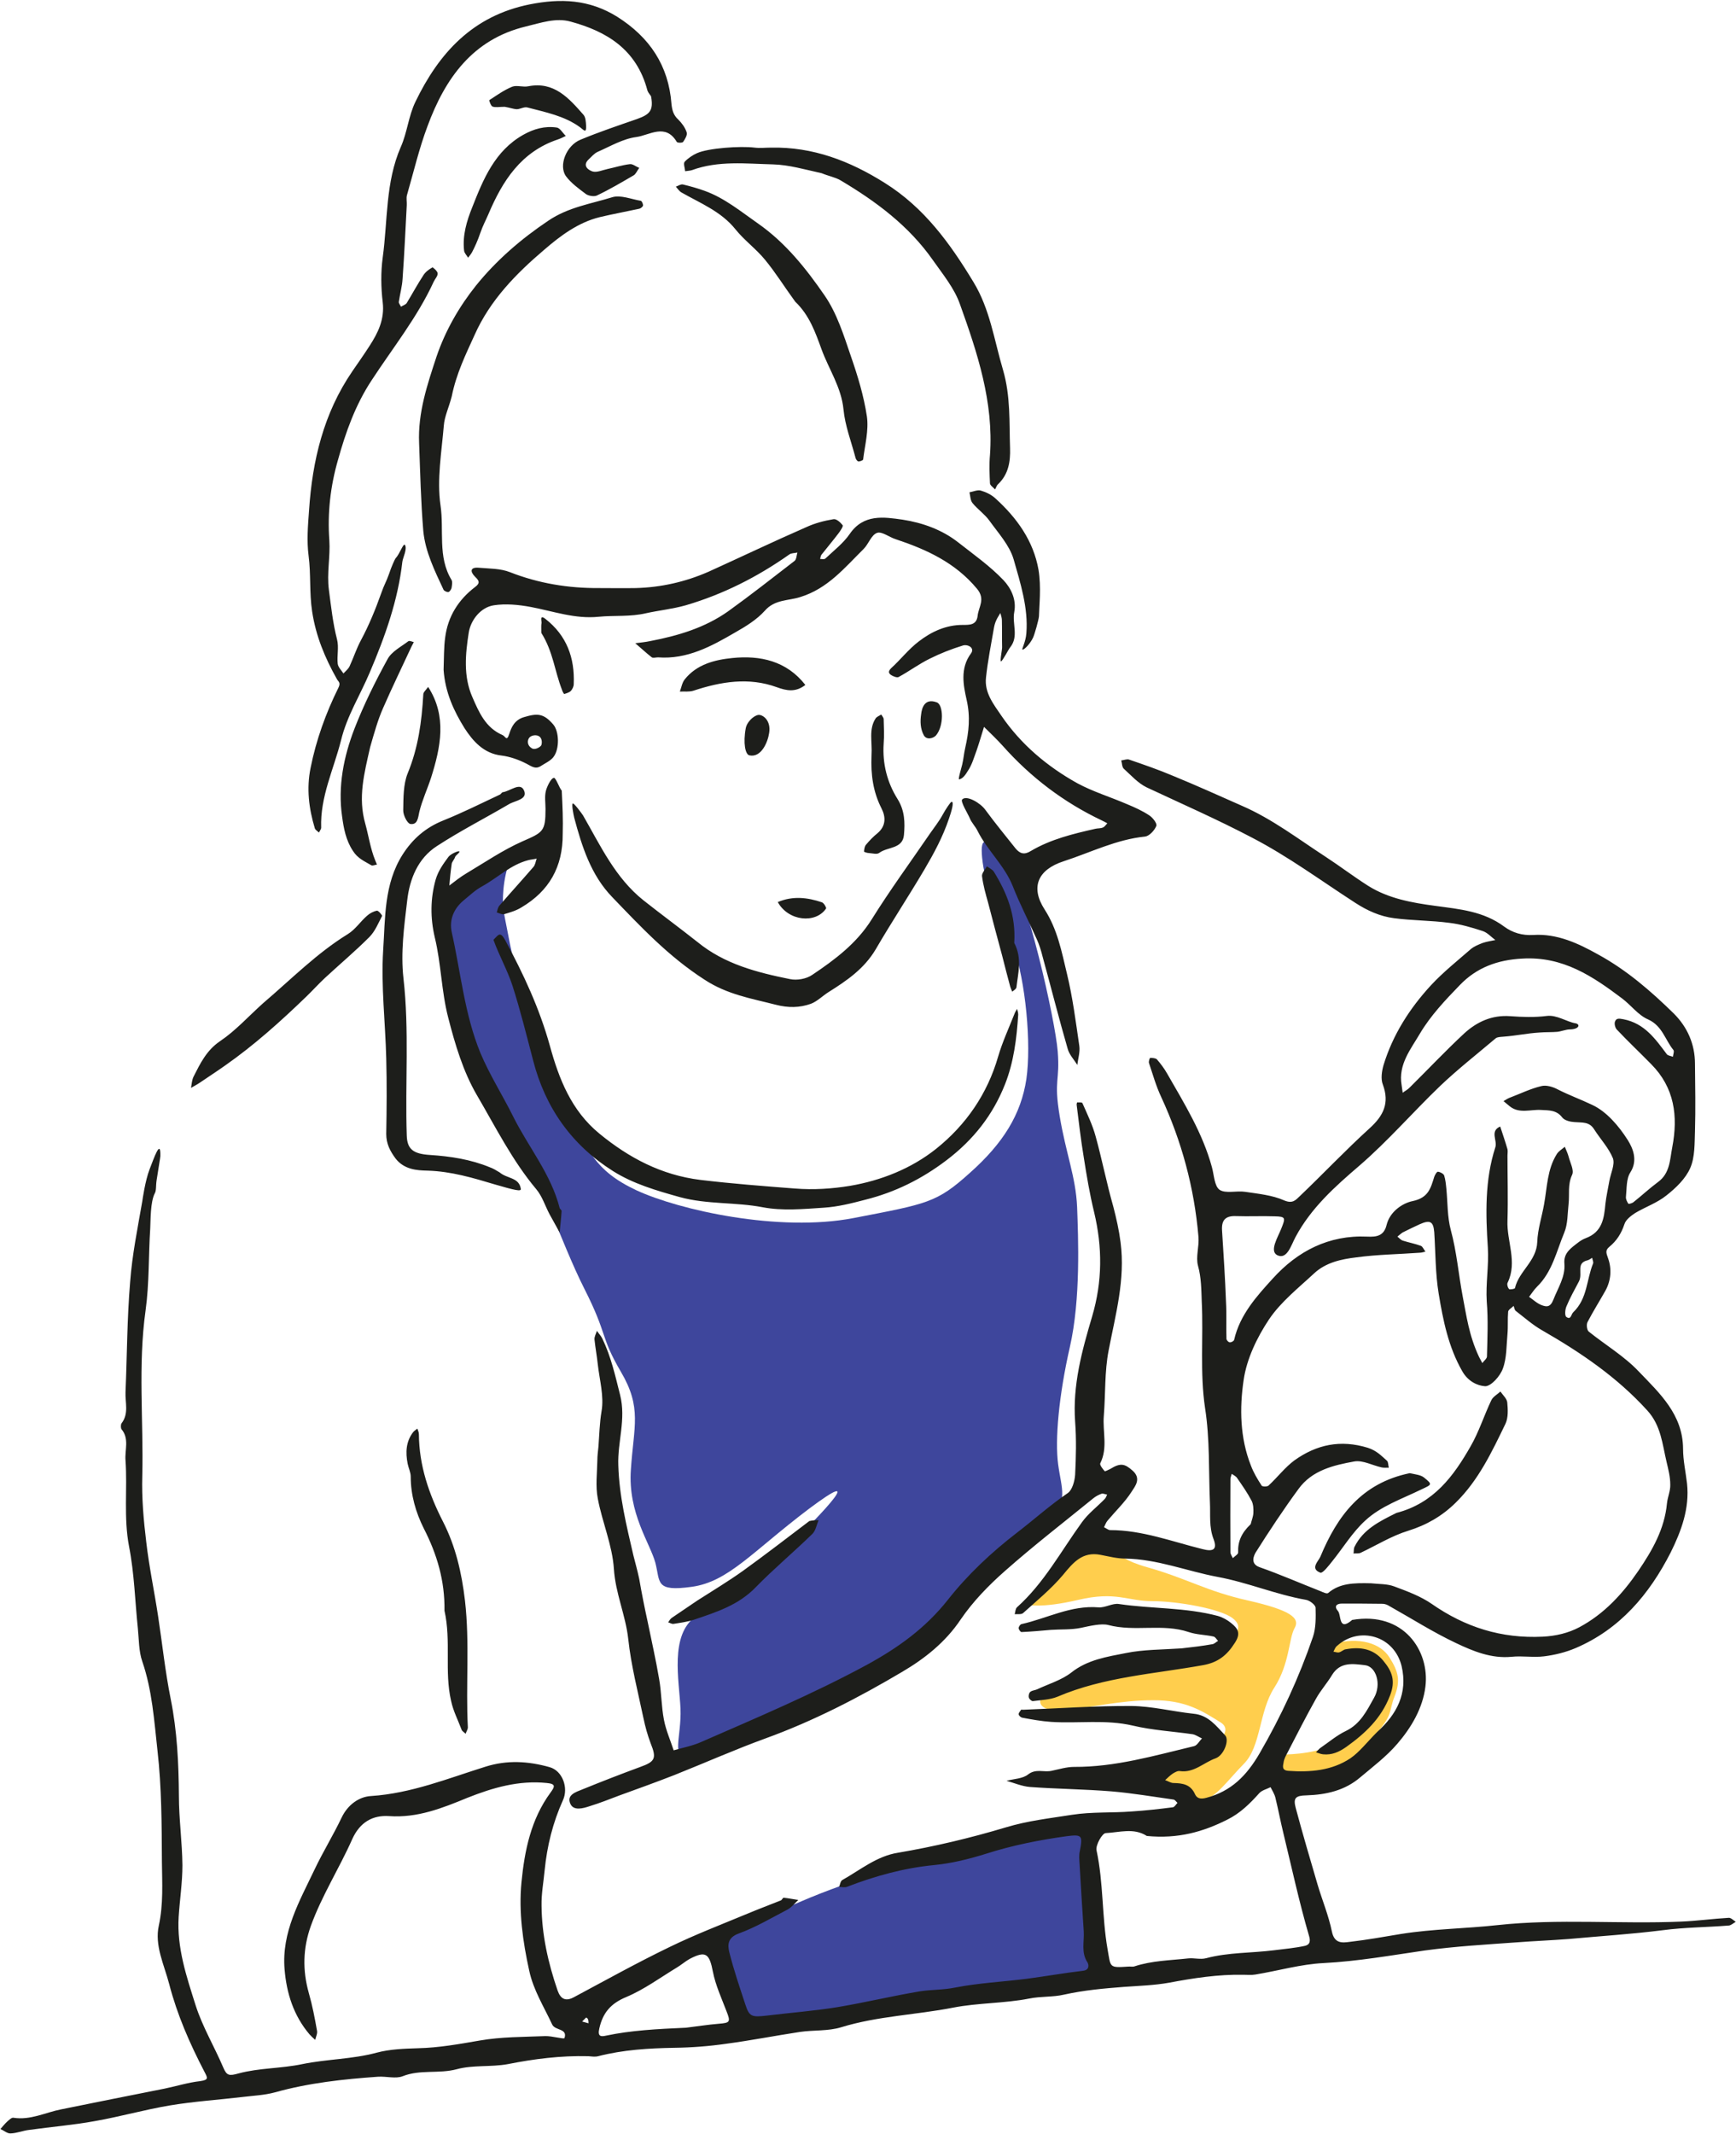 <svg version="1.2" xmlns="http://www.w3.org/2000/svg" viewBox="0 0 787 967" width="787" height="967">
	<title>-e-</title>
	<style>
		.s0 { fill: #3e469c } 
		.s1 { fill: #ffce4d } 
		.s2 { fill: #1d1e1b } 
	</style>
	<g id="-e-">
		<path fill-rule="evenodd" class="s0" d="m386.3 911.8c12.2-3.3 112.5-15.7 112.5-15.7 0 0-3.3-16.7-4.9-28.2-1.6-11.5 0.1-29.4-0.1-38.7-0.2-9.4-17.2-0.6-43.3 4.9-26.1 5.5-67.4 18.9-86.7 27.3-19.3 8.4-32.5 11.5-37.2 17.1-4.8 5.6 13.5 41.3 13.5 41.3 0 0 34-4.7 46.2-8zm-156-519.4c3.2-9.9-13.7 4.8-23.8 10.8-10.2 6-6.1 14.6-3.9 33.7 2.2 19.1 15.6 55 28.5 74.3 12.9 19.3 23 51.5 33.8 72.8 10.8 21.3 7 21.3 16.6 37.7 9.6 16.3 5.8 24.6 4.5 44.3-1.4 19.7 8.7 33.3 11.1 42.2 2.3 8.9-0.2 13.2 16.5 10.9 16.7-2.3 27.5-16 53.2-35.4 25.8-19.3 7.9 0.5-10.9 18.5-18.9 17.9-28.7 21.8-40.5 30.3-11.9 8.5-7.5 28.9-6.9 41.8 0.5 13-4.6 22.9 3.8 21.6 8.4-1.3 42.8-18 61.2-26.5 18.5-8.4 44.7-22.3 63.1-41.7 18.4-19.5 30.1-30.3 39-38.8 8.9-8.5 5.6-14.1 4.1-25.3-1.5-11.1 0.3-31.2 5.3-53.1 5-21.9 3.8-49.7 3.3-63.5-0.6-13.7-5.1-24.3-7.9-41.2-2.8-16.8 0.2-15.6-0.9-29.4-1.1-13.9-14-72.1-23.5-85.4-9.6-13.3-12.1-12.1-10.5-0.1 1.6 12.1 8 21.7 13.8 37.7 5.7 16.1 8.3 44.4 6 60.4-2.4 15.9-10.4 29-25.6 42.5-15.1 13.6-19.1 14-52.8 20.5-33.7 6.5-79-3.6-98.4-12.6-19.4-9.1-21.4-18.5-30.9-33.6-9.6-15.1-16.1-38.1-20.3-51.9-4.1-13.9-9.2-42.1-9.2-42.1 0 0-0.9-9.5 2.2-19.4z"/>
		<path fill-rule="evenodd" class="s1" d="m465.7 727.2c0 0 25-27.6 30-29.2 5-1.6 6.2 7.2 24.3 12.2 18.1 5.1 26.9 10.9 45.8 15.1 18.8 4.3 23.8 7.8 21.1 12.5-2.7 4.8-2.2 16.1-9.2 27-7 10.8-6 26.7-13.8 34.5-7.7 7.9-12.2 14.8-18.4 16.5-6.2 1.7-0.5-1.3-11.7-4.3-11.2-2.9-13.4-8.9-0.4-12.6 13.1-3.7 27.8-13.5 19.9-18.4-8-4.9-15.5-10.1-30.6-10-15.2 0-27.2 3.3-40.9 4.5-13.7 1.2-16.9-8.6 11-15.9 27.8-7.3 50.8-4.7 59.1-11.1 8.3-6.4 12.4-10.4 7-14.6-5.4-4.3-25-7.8-36.5-7.8-11.4 0-16.4-4.6-33.5-0.6-17.1 4-23.2 2.2-23.2 2.2zm115.3 67.9c0 0 14 0.2 22.6-4.2 8.7-4.3 11.5-4.7 17.5-13.9 6.1-9.1 11-15.8 6.1-20-4.8-4.2-10.1-6.3-16.7-6.8-6.7-0.5-18.2-2.1-6.2-5.3 12-3.2 21.5-0.3 25.6 6.2 4.1 6.5 5.1 10.5 2.3 17.7-2.8 7.2-0.4 7.7-8.5 17.1-8.1 9.4-6.4 15.2-18.3 17.4-11.9 2.2-19.7 4.1-24.9 2-5.2-2.1-5.9-4.4-4-8.1 2-3.6 4.5-2.1 4.5-2.1z"/>
		<path fill-rule="evenodd" class="s2" d="m289.8 715.6c1.2 6.9 2.4 12.9 3.7 18.8 1.8 8.8 3.8 17.6 5.3 26.4 1.1 6.1 1 12.5 2.2 18.6 0.9 4.7 2.9 9.2 4.4 13.8 4.2-1.2 8.4-2 12.3-3.7 25.4-11.1 50.8-21.8 75.2-35 14.1-7.7 26.6-16.6 36.8-29.5 8.9-11.3 19.6-21.4 31.3-30.4 7.7-5.9 15-12.5 23.1-18 2-1.4 3.1-5.4 3.3-8.3 0.4-8 0.6-16 0-24-1.2-16.6 3.1-32.2 7.7-47.7 4.7-15.9 4.7-31.4 0.9-47.3-2-8.2-3.4-16.6-4.7-24.9-1.3-7.8-2.2-15.7-3.2-23.6-0.1-0.4 0.2-1.3 0.2-1.2 0.9 0 2.3-0.1 2.4 0.3 2.2 5 4.6 9.9 6 15.1 2.9 10.5 5 21.3 8 31.8 1.4 5.4 2.6 10.7 3.3 16.2 2.2 16.9-2.3 32.7-5.4 48.9-1.9 9.7-1.4 19.8-2.2 29.7-0.6 7.2 1.9 14.5-1.6 21.5-0.4 0.7 1.1 2.6 2 3.6 0.1 0.2 1.7-0.6 2.5-1 4.7-2.9 6.6-2.4 10.2 0.8 4 3.6 1.1 7-0.5 9.5-3 4.7-7.2 8.7-10.9 13.1-0.7 0.8-1.1 2-1.6 3 0.9 0.4 1.9 1.3 2.8 1.3 14.5 0 28 5.2 41.8 8.6 4.9 1.3 6.8 0.2 5.1-4.4-2.2-5.6-1.4-11.2-1.7-16.9-0.6-14.2 0-28.6-2.2-42.6-2.4-16.1-0.7-32.2-1.5-48.2-0.2-5.5-0.2-10.9-1.7-16.3-1.1-4.1 0.6-8.6 0.2-13.2-1.9-22.2-7.6-43.2-16.9-63.3-2.3-4.9-3.8-10.2-5.5-15.3-0.3-0.7 0.3-2.3 0.5-2.4 1.1 0 2.5 0.1 3.1 0.7 1.7 2 3.3 4.1 4.6 6.4 7.8 13.6 16.1 27 20.3 42.4 1 3.6 1.1 8.6 3.5 10.3 2.8 1.8 7.7 0.3 11.6 0.9 6 0.9 12.3 1.5 17.7 3.9 3.8 1.6 5.2-0.2 6.9-1.8 10.7-10.2 20.9-21 31.8-30.9 6.3-5.7 9.1-11.4 6-19.8-1-2.5-0.5-6 0.3-8.8 4.2-13.8 11.9-25.8 21.6-36.3 5.5-5.9 11.9-11 18.1-16.4 1.5-1.2 3.5-2 5.3-2.7 1.8-0.6 3.8-0.9 5.7-1.3-1.9-1.4-3.6-3.4-5.8-4.1-4.9-1.6-10-3.1-15.1-3.7-8.3-1.1-16.7-1-25-2.1-6.3-0.8-12.1-3.4-17.5-6.9-15.5-10-30.5-21.1-46.9-29.6-15.6-8.2-31.8-15.3-47.8-22.8-3.9-1.9-7-5.4-10.3-8.4-0.9-0.8-0.8-2.5-1.2-3.8 1.1-0.1 2.5-0.7 3.5-0.4 6.7 2.3 13.4 4.6 20 7.4 10.5 4.3 20.9 9 31.3 13.6 13.6 5.9 25.3 14.9 37.6 22.9 6.6 4.3 12.9 9.1 19.5 13.3 9.2 5.8 19.9 7.7 30.4 9.1 11 1.5 21.9 2.4 31.3 9.4 3.8 2.8 8.2 4.1 13.2 3.8 10.8-0.7 20.4 3.8 29.5 8.9 12.8 7 23.8 16.5 34.2 26.7 6.2 6.2 9.6 13.9 9.6 22.8 0.1 10.2 0.3 20.3 0 30.5-0.2 5.6 0 11.7-2.1 16.6-2.1 4.9-6.5 9.1-10.8 12.5-4.2 3.4-9.5 5.2-14.2 8-2 1.3-4.3 3.1-4.9 5.1-1.4 4.2-3.5 7.5-6.8 10.2-1.9 1.6-1.5 2.7-0.6 5.2 1.7 4.7 1.4 10-1.2 14.7-2.7 4.8-5.6 9.4-8.1 14.2-0.6 1.1-0.3 3.6 0.5 4.3 7.6 6.1 16.2 11.2 22.8 18.2 9.4 9.8 19.9 19.4 20 34.9 0 5.3 1.2 10.6 1.8 15.8 1.2 11.3-2.6 21.5-7.4 31.2-9.7 19-23 34.8-43.2 43.4-4.5 1.9-9.4 3.1-14.2 3.7-4.8 0.6-9.9-0.3-14.7 0.2-9.2 0.9-17.4-2.5-25.2-6.2-10.4-4.9-20.1-11.1-30.1-16.7-0.9-0.6-2.1-1.1-3.2-1.1-6.1-0.1-12.3-0.1-18.5-0.1-2.6 0-3.5 1.4-1.8 3.3 1.7 1.8 0.1 9.6 6.5 4.1 23.3-4 35.2 14 33.2 30.2-1.2 9.8-6.4 18.6-12.8 26-4.9 5.7-11 10.3-16.7 15.1-7 6-15.4 7.9-24.4 8.2-5 0.1-6.1 1.2-4.9 5.7 3.1 11.6 6.5 23.1 9.9 34.7 2.1 7.1 5 14 6.5 21.3 1.1 5.4 4.5 5.2 8 4.7 7.8-0.9 15.6-2.3 23.4-3.6 14.5-2.3 29.2-2.4 43.7-4 27.8-3 55.6-0.4 83.4-1.6 7.1-0.3 14.3-1.3 21.4-1.7 1-0.1 2.2 1.2 3.2 1.8-1.1 0.6-2.2 1.7-3.3 1.7-9.9 0.8-19.9 0.8-29.7 2.1-14.3 1.8-28.6 2.7-42.8 4-7.8 0.6-15.6 0.9-23.3 1.5-14 1-28 1.8-41.9 3.7-15.2 2.2-30.3 4.9-45.8 5.7-10.4 0.5-20.6 3.5-31 5.2-1.8 0.3-3.7 0.1-5.5 0.1-11.4-0.2-22.5 1.5-33.6 3.6-6.7 1.2-13.6 1.4-20.5 1.9-9.1 0.7-18.1 1.5-27.1 3.5-5.1 1.2-10.5 0.7-15.9 1.8-11.3 2.2-23.1 1.9-34.4 4.1-16.9 3.3-34.2 3.8-50.8 8.9-5.9 1.8-12.4 1.2-18.6 2.1-11.2 1.7-22.4 3.9-33.7 5.4-7.7 1.1-15.5 1.7-23.3 1.8-11.6 0.2-23.2 0.9-34.5 3.8-1.4 0.4-3.1 0.1-4.6 0-12.3-0.3-24.3 1.2-36.4 3.6-7.6 1.4-15.8 0.3-23.1 2.3-8.2 2.2-16.6 0-24.6 3.2-3.1 1.2-7.3 0-11 0.2-15.8 1.1-31.5 2.8-46.9 7.1-4.8 1.3-9.9 1.5-14.8 2.1-10.9 1.3-21.9 2-32.7 3.8-11.4 1.9-22.6 5.1-34 7.1-9.8 1.8-19.8 2.6-29.8 4-2.8 0.3-5.6 1.5-8.5 1.6-1.5 0.1-3-1.3-4.6-2 1-1.1 1.9-2.3 3-3.3 0.9-0.8 2.1-2 2.9-1.8 7.7 1.2 14.5-2.4 21.6-3.8 15.7-3.2 31.3-6.3 46.9-9.4 5.4-1.1 10.7-2.8 16.2-3.4 4-0.6 3.3-1.5 1.8-4.4-6.6-12.7-12.3-25.7-15.9-39.6-2.3-8.8-6.7-17.5-4.7-26.5 2.1-9.7 1.5-19.3 1.4-28.9-0.1-16.8-0.1-33.7-2-50.3-1.5-13.6-2.4-27.4-6.9-40.5-1.6-4.6-1.5-9.9-2-14.9-1.3-12.4-1.6-25-4-37.2-2.5-13.1-0.7-26.1-1.6-39-0.4-4.7 1.8-9.8-1.8-14.1-0.4-0.6-0.4-2.1 0-2.7 3.4-4.4 1.6-9.4 1.8-14.1 0.7-16.6 0.7-33.4 2.1-50 0.9-12.2 3.4-24.4 5.5-36.5 0.1-0.7 1.3-9.3 3.3-14.5 1.9-4.8 5.1-14.3 4.9-6 0 0.6-1 6.2-1.7 10.9-0.4 2.6-0.1 4.7-0.8 5.9-2.1 4-1.9 12.5-2.1 16-0.8 12.3-0.4 24.8-2.1 37.1-3.5 25-0.9 50-1.5 75-0.3 10 0.6 20.1 1.8 30 1.3 11.3 3.7 22.5 5.4 33.8 1.9 12.5 3.2 25 5.7 37.4 2.9 14.5 3.6 29 3.7 43.8 0 10.5 1.5 21 1.6 31.5 0 7.8-1.2 15.5-1.7 23.3-0.9 14.1 3.6 27.2 7.7 40.2 3.1 9.7 8.5 18.7 12.5 28.1 1.6 3.8 2.7 3.9 7 2.7 9.3-2.5 19.3-2.2 28.8-4.2 11.2-2.3 22.7-2.2 33.8-5.2 6-1.6 12.4-1.8 18.6-2 9.5-0.2 18.8-1.9 28.1-3.5 9.7-1.7 19.8-1.6 29.7-2 3-0.1 8.5 1.5 8.7 0.9 1.5-4.5-4.3-3.3-5.6-6.2-3.7-8-8.5-15.5-10.4-24.4-2.9-13.2-4.8-26.6-3.5-40 1.4-14.4 4.3-28.6 13.2-40.7 1.9-2.6 2.5-3.9-1.7-4.3-12.7-1.3-24.4 2.1-36 6.7-11.4 4.7-22.7 9.2-35.5 8.3-7.4-0.5-13.2 2.7-16.7 10.4-5.9 13.3-13.8 25.6-18.8 39.4-3.6 10.1-3.8 20.1-0.9 30.4 1.6 5.6 2.7 11.3 3.7 17 0.3 1.3-0.5 2.8-0.8 4.2-0.9-0.8-1.8-1.6-2.6-2.5-7.2-8.5-10.4-18.6-11.3-29.5-1.4-16.8 6.8-30.9 13.6-45.2 3.8-8 8.5-15.6 12.3-23.6 2.8-5.8 7.9-9.4 13.3-9.7 18.3-1.2 34.9-8 51.9-13.3 9.8-3.1 19.4-2.5 29 0.2 5.9 1.6 8.7 9.4 6.1 15-4.6 10.2-7.2 20.7-8.3 31.8-0.5 5.3-1.5 10.6-1.4 15.9 0.1 13.3 3 26.1 7.3 38.6 1.4 3.9 3.7 5 7.5 2.9 14.4-7.7 28.6-15.6 43.3-22.7 11.5-5.6 23.5-10.2 35.3-15.1 5-2.1 10.1-4 15.1-6 0.5-0.2 0.9-1.3 1.3-1.2 2.2 0.2 4.4 0.7 6.6 1-1.6 1.5-3 3.3-4.8 4.3-7.3 3.8-14.5 8.1-22.2 10.9-5 1.8-5.1 5.1-4.3 8.4 2 8 4.7 15.9 7.3 23.8 1.8 5.5 2.8 5.8 9.8 5 10.6-1.3 21.3-2.1 31.8-3.8 12.6-2.1 25-5.1 37.6-7.2 5.2-0.8 10.5-0.6 15.9-1.7 10.7-2.1 21.7-2.6 32.6-4 8.4-1.1 16.8-2.6 25.3-3.6 3.1-0.3 2.7-2.8 2.1-3.8-3-4.5-1.4-9.4-1.7-14.1-0.7-10.2-1.3-20.5-1.9-30.7-0.1-1.8-0.3-3.7 0.1-5.5 1.4-7.2 1.1-7.8-5.9-6.9-12.3 1.7-24.5 4.1-36.4 7.9-7.7 2.4-15.6 4.4-23.8 5.2-13.5 1.3-26.6 4.9-39.3 9.8-1.1 0.5-2.5 0.1-3.7 0.1 0.4-1 0.6-2.6 1.4-3.1 8.2-4.6 15.7-10.9 25.3-12.4 16.5-2.8 32.9-6.7 48.9-11.5 9.9-3 19.9-4.1 30-5.7 9.1-1.4 18.1-0.8 27-1.5 6.3-0.4 12.5-1.1 18.7-1.9 0.8-0.1 1.4-1.3 2.1-2-0.6-0.5-1.1-1.4-1.8-1.5-9.3-1.3-18.6-2.9-28-3.7-12.4-1-24.8-1.1-37.1-2-3.6-0.3-7.1-1.8-10.6-2.8 3.3-0.9 7.3-0.9 9.8-2.9 3.5-2.7 7-0.9 10.5-1.6 3.4-0.7 6.9-1.8 10.3-1.8 18.7 0.1 36.4-5.1 54.4-9.4 1.4-0.3 2.4-2.3 3.6-3.5-1.4-0.6-2.7-1.6-4.2-1.9-9-1.3-18.2-1.8-27.1-3.9-12.3-2.9-24.8-0.9-37.1-1.7-4.4-0.3-8.8-1.1-13.1-1.9-0.6-0.1-1.5-0.9-1.6-1.5-0.1-0.7 0.7-1.4 1.1-2.1 0.2-0.1 0.6 0 0.9 0 16.4-0.6 32.8-1.8 49.2-1.7 9.3 0.1 18.6 2.5 28 3.5 6.8 0.6 10.4 5.6 14.4 9.8 2 2.1-0.5 9-4.3 10.4-5.4 1.9-9.8 6.7-16.2 5.8-1-0.2-2.2 0.5-3.2 1.1-1.2 0.8-2.3 1.9-3.5 3 1.3 0.4 2.5 1.3 3.8 1.3 4.2 0.1 7.8 0.6 9.8 5.2 0.8 1.6 2.2 2.3 5.1 1.5 11.3-3 18.2-10 24.1-20.1 9.8-16.9 17.9-34.4 24.2-52.8 1.4-4.1 1.3-8.9 1.2-13.3-0.1-1.2-2.6-3.2-4.3-3.5-13.7-2.4-26.5-7.9-40.1-10.4-13.9-2.6-27.4-8.1-41.9-8.3-3.7 0-7.5-1-11.2-1.7-8.2-1.6-12.4 3.5-17 9.1-5.4 6.4-11.9 11.7-18.1 17.3-0.8 0.7-2.5 0.4-3.8 0.5 0.3-1 0.3-2.4 1-3.1 12.3-11 20-25.5 29.5-38.6 2.8-3.9 6.9-7 10.3-10.5 0.5-0.5 0.8-1.3 1.1-2-0.8-0.1-1.8-0.6-2.5-0.4-1.4 0.5-2.7 1.2-3.8 2.1-13.4 10.9-27 21.4-39.9 32.8-7.5 6.6-14.6 13.9-20.2 22.1-6.9 10.3-16.3 17.7-26.3 23.6-19.9 11.8-40.4 22.4-62.2 30.3-14 5.1-27.5 11.1-41.3 16.6-8.2 3.2-16.5 6.2-24.8 9.2-4.5 1.7-9 3.5-13.6 4.9-3 1-7.2 2.2-8.7-1-1.9-4.1 2.4-5.4 5.4-6.6q13-5.3 26.3-10.2c6.7-2.4 7.4-3.9 4.7-10.6-1.4-3.7-2.5-7.6-3.3-11.5-2.5-11.9-5.6-23.8-6.9-35.9-1.2-10.8-5.8-20.7-6.5-31.7-0.7-10.8-5.3-21.2-7.3-31.9-1.1-5.6-0.3-11.6-0.2-17.4 0-2.1 0.3-4.1 0.5-6.2 0.4-5.3 0.5-10.6 1.4-16 1.2-6.7-0.9-14.1-1.7-21.2-0.4-3.8-1.1-7.5-1.5-11.3-0.1-1.3 0.7-2.6 1.1-3.9 0.8 1.2 1.9 2.3 2.5 3.6 3.9 8.1 5.8 16.7 8 25.4 2.8 11.1-1.2 21.2-0.8 31.9 0.4 14 3.7 27.3 6.8 40.7 0.8 3.3 1.8 6.6 2.7 10.9zm21.2 203.3c5-0.6 10-1.4 14.9-1.8 5.1-0.4 5.4-0.8 3.4-5.8-2.2-5.8-4.9-11.6-6.1-17.7-1.6-8.3-3.2-9.7-10.5-5.9-2 1.1-3.8 2.7-5.8 3.9-7.6 4.6-14.9 10-23 13.4-7 2.9-10.6 7.1-12.2 14.2-0.9 3.8 0.8 3.8 3 3.3 11.4-2.4 22.9-3 36.3-3.6zm-45.3-4.6q-0.9 0.9-1.8 1.8 1.5 0.4 2.9 0.8c0-1.2-0.1-2.3-1.1-2.6zm254.2-82.3c-5.9-3.8-12.4-1.6-18.6-1.3-1.6 0-4.7 5.5-4.2 7.8 3.2 14.8 2.4 29.9 5 44.8 1.5 8.3 0.5 8.5 9.4 7.9 0.9-0.1 1.9 0.2 2.8-0.1 7.9-2.6 16.1-2.7 24.3-3.6 2.7-0.3 5.6 0.6 8.2-0.1 10.2-2.7 20.6-2.3 30.8-3.6 4.7-0.6 9.4-1 14-2 1-0.3 2.9-0.8 1.9-4.3-4.5-15.4-7.9-31.1-11.7-46.8-1.3-5.3-2.3-10.7-3.6-16-0.4-1.7-1.4-3.2-2.2-4.8-1.8 0.9-4 1.4-5.2 2.8-4.2 4.7-8.7 9.1-14.4 11.9-10.9 5.5-22.3 8.8-36.5 7.4zm104.4-47.1c8.9-8 14-17.5 11.1-29.9-1.6-6.5-6.1-11.3-12-13.1-5.9-1.8-12.3-0.5-17.3 4-0.8 0.6-1.1 1.7-1.6 2.6 0.9 0.1 1.8 0.5 2.6 0.3 1.1-0.3 2-1.3 3-1.4 6.6-1.2 12.5-0.3 17 5.2 4 4.8 5.7 9.1 3 15.9-4 10.3-11.2 17-19.7 23.1-3.4 2.4-6.6 3.8-10.6 3.4-1.1-0.1-2.1-0.6-3.2-0.9 0.7-0.7 1.3-1.5 2-2 3.8-2.6 7.4-5.7 11.6-7.7 6.6-3.2 9.5-9.3 12.7-15 3.5-6.1 1-14.3-4.2-14.8-5.3-0.6-11.1-1.6-14.8 4.4-2.2 3.7-5.2 7-7.3 10.8-4.5 8-8.6 16.1-12.8 24.2-0.8 1.5-1.7 3.1-1.9 4.7-0.3 1.6-0.9 3.6 2.2 3.8 9.9 0.7 19.7-0.1 28.1-5.7 4.2-2.9 7.5-7.3 12.1-11.9zm-422.8-55c0.2-13.6-3.4-25.6-9.4-37.3-3.6-7.2-5.9-15.1-5.9-23.4 0-2-1-3.9-1.4-5.9-1-5.1-0.8-10 2.5-14.3 0.5-0.6 1.3-1.1 1.9-1.6 0.3 0.8 0.7 1.7 0.7 2.5 0.1 14.2 4.5 27.1 11 39.8 5.6 11 8.4 22.9 9.9 35.7 2.2 19.2 0.3 38.3 1.3 57.4 0 0.9-0.7 1.9-1 2.9-0.7-0.7-1.7-1.2-1.9-2-1.6-4.3-3.7-8.2-4.7-12.9-3.1-13.4 0.1-27.1-3-40.9zm334.1 17.1c5.3-0.6 9.6-1.1 14-1.9 0.9-0.1 1.7-1 2.6-1.5-0.7-0.7-1.3-1.9-2.2-2-3.7-0.8-7.6-0.8-11.1-2-11.9-4-24.4 0-36.5-3.2-3.1-0.8-8.2 0.4-12.4 1.3-4.4 0.9-9 0.6-13.5 0.9-4.5 0.4-8.9 0.8-13.4 1-0.5 0-1.3-1.2-1.3-1.8 0-0.6 0.7-1.7 1.3-1.8 11.6-2.6 22.4-8.6 34.8-7.6 3.1 0.3 6.4-2 9.4-1.5 14.9 2.2 30.1 1.5 44.8 5.4 2.1 0.6 4.3 1.8 6 3.2 3 2.4 4.6 4.6 1.7 9-3.6 5.7-7.7 8.9-14.4 10.1-22.2 4-44.9 5.3-66 14.3-3.4 1.4-7.5 1.5-11.2 2-0.6 0-1.7-1-1.8-1.7-0.2-0.8 0.1-2.1 0.7-2.5 0.8-0.7 2.2-0.7 3.2-1.2 5.1-2.4 10.9-4.1 15.3-7.5 7.4-5.9 16.3-7.2 24.9-8.9 7.9-1.6 16.1-1.5 25.1-2.1zm85.9-29.5c3.5 0.4 7.3 0.2 10.5 1.4 5.9 2.2 11.9 4.4 17 7.9 15.2 10.6 31.6 15.8 50.3 14.9 6-0.3 11.6-1.6 16.7-4.3 11.2-6 19.5-15 26.7-25.5 6.4-9.4 11.9-19 13-30.6 0.3-2.9 1.6-5.7 1.5-8.5 0-3.5-0.9-7-1.7-10.4-1.9-8-2.5-16.4-8.7-23.2-13.7-15.1-30.2-26.3-47.8-36.4-4.2-2.4-7.9-5.7-11.8-8.7-0.6-0.4-0.7-1.5-1-2.3-0.9 0.9-2.4 1.7-2.5 2.6-0.3 3.3 0 6.7-0.3 10.1-0.5 5.3-0.3 10.9-2.1 15.7-1.2 3.4-5.3 8-8 8-3.5-0.2-7.8-2.2-10.4-6.8-6.3-11-8.7-23.1-10.7-35.2-1.5-9.1-1.4-18.6-2-27.8-0.4-4.9-1.9-5.7-6.6-3.6-2.6 1.2-5.1 2.4-7.7 3.7-0.8 0.5-1.6 1.3-2.4 1.9 0.8 0.6 1.5 1.5 2.4 1.8 2.8 0.9 5.6 1.4 8.3 2.4 0.8 0.4 1.3 1.7 2 2.6-0.9 0.2-1.7 0.5-2.6 0.5-9.6 0.7-19.2 0.8-28.7 2.1-6.8 0.8-13.8 2.3-19.1 7.2-7.2 6.7-15.1 12.9-20.5 20.9-5.4 8.1-10.1 17.8-11.5 27.4-1.9 12.8-1.7 26.3 3.3 38.9 1.2 3.2 3 6.2 4.9 9.1 0.3 0.4 2.5 0.5 3.1-0.1 4-3.7 7.4-8.2 11.7-11.4 10.1-7.2 20.9-9.5 33.3-5.7 4 1.3 6.1 3.6 8.7 5.9 0.6 0.6 0.5 2 0.8 3.1-1.1 0-2.2 0.1-3.2-0.1-4.2-0.9-8.6-3.4-12.5-2.7-9.4 1.7-19.1 4-25.2 12.4-6.9 9.4-13.3 19.1-19.5 28.9-0.6 1.1-2.7 5 1.8 6.6 9.4 3.3 18.5 7.3 27.7 10.9 1.1 0.5 2.9 1.3 3.4 0.8 5.2-4.4 11.3-4.6 19.4-4.4zm-254.6-28.2c1.7-0.4 2.9-0.4 4.2-0.4-0.9 2.1-1.3 4.7-2.8 6.2-8.4 8.2-17.5 15.8-25.7 24.2-7.8 8.1-17.9 11.3-28 14.7-3 1-6.2 1.4-9.3 1.9-0.8 0.1-1.6-0.5-2.4-0.7 0.5-0.7 0.9-1.5 1.6-2q5.7-3.9 11.5-7.8c7-4.5 14.2-8.8 20.9-13.6 10-7.2 19.7-14.7 30-22.5zm272.2-21.7c2.8 0.6 5 0.8 6.5 2 3.9 3.2 3.6 3.1-1.3 5.4-8.8 4.3-18.3 7.5-25.4 14.1-5.8 5.3-10 12.3-15 18.5-1.6 2-4.2 5.4-5.3 5.1-4.9-1.8-0.8-5.3 0-7.3 7.6-18.3 18.6-33.3 40.5-37.8zm-72.1 23.1c0.4-1.7 1.1-3.3 1.2-5 0.1-1.9 0-4-0.8-5.6-1.9-3.6-4.2-6.9-6.5-10.2-0.5-0.9-1.7-1.4-2.5-2-0.2 0.8-0.6 1.6-0.6 2.5q-0.1 16.5 0 33c0 0.9 0.7 1.8 1.1 2.7 0.9-0.9 2.5-1.8 2.4-2.6-0.2-4.8 1.4-8.7 5.7-12.8zm66.1-5.1c16.9-4.4 25.9-16.7 33.6-30.2 3.8-6.6 6.1-14 9.4-20.9 0.8-1.6 2.7-2.6 4.1-3.9 1.1 1.6 2.9 3.2 3.1 4.9 0.3 3.2 0.5 6.9-0.8 9.7-6.2 12.8-12.2 25.6-22.6 35.8-6.2 6.1-13.2 10.1-21.5 12.7-7.5 2.3-14.4 6.6-21.6 10-0.9 0.4-2.1 0.2-3.2 0.3 0.2-1 0-2.2 0.5-3.1 3.9-7.8 11.1-11.4 19-15.3zm37.4-70.7q0.7 1.4 1.5 2.8c0.7-1 2.1-2 2.1-3 0.2-8.3 0.6-16.6-0.1-24.9-0.5-8.2 1-16.2 0.5-24.4-1-15.2-1.4-30.7 3.4-45.5 1-3.1-2.6-7.3 2.2-9.4 1.1 3.4 2.3 6.8 3.3 10.3 0.2 0.9 0 1.9 0 2.8 0 9.8 0.3 19.7 0 29.5-0.4 9.4 4.6 18.7 0.1 28.1-0.3 0.5-0.2 1.2 0 1.8 0.1 0.5 0.6 1.3 0.9 1.3 0.9 0 2.3-0.2 2.4-0.6 1.8-7.7 9.8-12.2 10.1-20.9 0.2-5.7 2.1-11.4 3.1-17.1 1.4-7.7 1.4-15.7 5.7-22.6 0.8-1.4 2.4-2.3 3.7-3.4 0.6 1.5 1.3 2.9 1.7 4.4 0.7 2.8 2.6 6.2 1.6 8.3-2.1 4.5-1.1 8.8-1.6 13.2-0.5 4.4-0.3 9.1-2 13.1-3.5 8.4-5.4 17.7-12.3 24.4-1.4 1.4-2.4 3-3.6 4.6 1.9 1.3 3.6 3 5.8 3.8 2 0.7 3.8 1.1 5.2-2.5 2.1-5.4 5.5-10.4 5-16.4-0.3-3.7 1.5-5.7 3.9-7.7 1.8-1.4 3.6-3 5.8-3.8 7.5-2.8 8.3-9 8.9-15.6 0.4-3.5 1.2-6.9 1.8-10.4 0.6-3.4 2.6-7.4 1.6-10.2-1.9-4.7-5.7-8.7-8.5-13.1-2.2-3.6-5.5-3-8.9-3.3-1.9-0.1-4.4-0.7-5.5-2-2.6-3.5-6-3.3-9.7-3.5-4.7-0.3-9.8 1.8-14.1-1.6q-1.5-1.2-2.9-2.4c0.9-0.5 1.7-1.1 2.7-1.5 4.8-1.8 9.4-4.1 14.4-5.3 2.2-0.6 5.3 0.3 7.5 1.5 5.1 2.6 10.6 4.6 15.6 7 6.5 3 12.1 9.6 16.1 15.9 2.2 3.5 4.8 9.1 1.2 14.7-1.9 2.9-1.6 7.4-2 11.1-0.1 1 0.5 2.2 1.1 3.1 0.1 0.2 1.7-0.2 2.3-0.7 3.8-3 7.3-6.3 11.1-9.1 5.5-4 5.4-10.1 6.5-15.8 2.7-14.1 1-27-9.5-37.6-5.2-5.3-10.6-10.4-15.7-15.8-0.7-0.8-1.2-2.7-0.7-3.7 0.6-1.4 1.7-1.3 3.8-0.9 9.6 1.9 14.4 8.9 19.6 15.8 0.5 0.7 1.8 0.8 2.8 1.2 0.1-1 0.7-2.5 0.2-3.1-3.7-4.5-5-10.9-11.4-13.8-4.5-1.9-7.7-6.4-11.8-9.5-13.4-10.1-26.9-19.2-45.3-18.1-11.3 0.6-20.7 4.1-28.3 12-6.6 6.8-13.3 13.9-18.1 22-4.1 7-9.9 14-8.3 23.3 0.2 1.2 0.3 2.4 0.5 3.5 1-0.8 2.3-1.4 3.2-2.4 8.2-8.1 16.2-16.6 24.7-24.5 5.7-5.2 12.5-8.4 20.8-7.8 5.5 0.4 11.1 0.6 16.6-0.1 4.5-0.6 9.2 2.7 12.9 3.3 2.5 0.4 1.9 2.8-2.6 2.8-1.4 0-4.2 1-5.6 1.1-2.3 0.2-5.4 0.1-7.8 0.3-6.3 0.4-10.2 1.4-16.6 1.9-1.1 0.1-2.6 0.1-3.4 0.7-8.4 7.1-17.2 14-25.2 21.6-12.4 11.9-23.7 25-36.7 36.2-11.2 9.6-21.9 19.2-28.9 32.3-2 3.7-3.8 10.4-8.3 8.2-3.6-1.9 0.3-8.1 1.8-11.9 2-5 2.2-5.6-3-5.7-5.8-0.2-11.7 0.1-17.5-0.1-4.8-0.2-6.6 1.9-6.3 6.5 0.7 10.9 1.4 21.7 1.8 32.5 0.3 5.5 0 11.1 0.2 16.6 0 0.6 0.9 1.6 1.5 1.6 0.7 0.1 1.9-0.6 2-1.2 2.6-11.3 10.2-19.7 17.5-27.7 11.2-12.4 25.4-19.8 42.8-19 4.3 0.2 7.6-0.3 8.8-5.3 1.5-6.1 7.3-9.9 11.8-10.8 7.2-1.5 8.2-5.9 9.8-11 0.3-0.9 1.2-2.4 1.7-2.3 1 0.1 2.5 0.9 2.8 1.7 0.6 1.9 0.8 4.1 1 6.1 0.6 6.2 0.4 12.6 2 18.6 2.7 9.9 3.5 20.1 5.4 30.1 1.7 8.7 2.8 17.6 7.4 27.4zm45.3-34.2c-2 3.8-4.1 7.5-5.7 11.4-0.6 1.4-0.8 4.2 0 4.7 2.1 1.5 2.1-1.1 3.1-2.1 6.5-6.2 6-14.8 9-22.1 0.3-0.7-0.3-1.7-0.4-2.6-0.7 0.4-1.3 0.9-2 1.1-5.6 1.3-2.1 5.8-4 9.6zm-460.7-202.8c0.1 15-6.2 25.9-18.7 33.3-2.4 1.5-5.2 2.3-7.9 3.1-1 0.2-2.2-0.5-3.3-0.8 0.3-1 0.5-2.3 1.2-3.1 5.1-5.9 10.3-11.6 15.4-17.5 0.9-1 1-2.5 1.5-3.8-1.3 0.3-2.6 0.4-3.8 0.7-8.1 2.1-13.9 8-21 11.9-3 1.6-5.7 4.2-8.4 6.4-4.5 3.8-6.5 8.8-5.3 14.4 4.1 18.3 5.8 37.2 13 54.7 4.2 10 10.1 19.2 14.9 28.9 6.9 13.8 17.1 26 21 41.3 0.1 0.5 0.9 0.9 0.9 1.4-0.2 3.2-0.6 6.5-0.9 9.7-1.5-2.8-3.1-5.5-4.6-8.3-2-3.8-3.3-8.1-6-11.3-10.9-13-18.4-28.1-26.9-42.6-6.2-10.6-9.9-23-13-35.1-3.1-11.9-3.2-24.5-6.1-36.4-2.1-9-2-17.6 0.4-26.2 1.2-4 3.3-6.9 5.8-10.3 1-1.3 4.4-2.8 4.9-2.5 0.6 0.4-1.8 1.9-1.9 2.6-0.2 0.8-1.3 2.1-1.5 2.9-0.5 3.3-0.8 6.6-1.1 10 2.5-1.9 5-3.9 7.7-5.5 8.4-5 16.6-10.6 25.4-14.5 9.4-4.1 10.5-4.5 10.5-14.7 0-2.8-0.5-5.7 0.2-8.3 0.3-1.3 2.1-5.6 3.6-5.8 0.9-0.1 2.5 4.7 3.5 5.7 0.2 0.2 0 0.6 0.1 0.9 0.3 6.1 0.6 12.2 0.4 18.8zm-31.4 48c2.3-2.3 3-4 5.3 0.1 8.3 15.4 15.6 31 20.3 48 4.1 14.9 9.7 29.3 22.4 39.7 13.4 11 28.1 18.8 45.8 21 14.2 1.7 28.5 2.8 42.8 3.9 8.6 0.7 17 0.1 25-1.2 14.1-2.4 27.8-7.8 39.1-16.8 13.5-10.8 23.2-24.8 28.1-41.8 1.9-6.5 4.8-12.8 7.3-19.1 0.3-0.9 0.8-1.7 1.3-2.5 0.2 0.9 0.5 1.7 0.5 2.6-0.7 10.8-2 21.5-6 31.6-5.5 13.9-14.3 25.1-26.4 34.3-11.3 8.6-23.4 14.6-37 18-6.1 1.6-12.4 3.2-18.8 3.6-9.2 0.6-18.7 1.5-27.6-0.2-12.4-2.4-25.1-1.2-37.6-4.6-10.7-3-21.1-6-30.3-11.8-18.7-11.8-30.7-28.7-36.2-50.1-3-11.4-5.8-22.8-9.4-34-2.3-7-6-13.5-8.6-20.7zm2.8 105.4c3.4 2.9 8.8 2.2 9.6 7.4 0.3 1.4-2.6 0.7-11.6-1.9-10-3-20-6-30.7-6.3-4.9-0.1-10.5-0.5-14.4-5.4-2.6-3.5-4.3-6.8-4.3-11.2 0.2-11.4 0.3-22.8 0-34.2-0.4-16.3-2.4-32.8-1.4-49 1-14.6 0.3-30 8.8-43.4 4.6-7.2 10.5-12.3 18.5-15.5 8.7-3.5 17.1-7.7 25.6-11.7 0.5-0.2 0.9-1.1 1.4-1.1 3.3-0.5 7.8-4.6 9.5-0.9 2 4.2-4 4.7-6.7 6.3-10.9 6.4-22.1 12.1-32.7 19-8.7 5.6-12.4 15-13.5 24.7-1.4 11.7-3 23.6-1.7 35.2 2.7 23.8 0.7 47.5 1.5 71.3 0.2 6.2 2.9 8.3 10.5 8.8 9.3 0.6 18.5 2 27.2 5.6 1.4 0.5 2.6 1.2 4.4 2.3zm-107.2-76.7c12.9-11 24.4-22.7 38.4-31.3 3.4-2.1 5.7-5.7 8.7-8.3 1.2-1.1 2.9-2 4.5-2.3 0.6-0.1 2.5 2.1 2.3 2.4-1.7 3.3-3.2 7-5.8 9.6-6.4 6.4-13.3 12.2-20 18.4-2.9 2.7-5.6 5.7-8.5 8.5-11.6 11.2-23.6 22-36.9 31.3-3.8 2.7-7.7 5.2-11.5 7.8-1.3 0.9-2.6 1.5-3.9 2.3 0.3-1.7 0.4-3.5 1.1-5 3.1-6.1 5.9-12 12.1-16.2 7-4.7 12.7-11.1 19.5-17.2zm81.8-151.1c0.2-5.5 0.1-10.1 0.7-14.5 1.2-9.6 6-17.2 13.6-23 2.3-1.7 1.9-2.8 0-4.6-2.4-2.4-2.3-4.5 1.8-4.1 4.7 0.4 9.7 0.3 14 2 13 5.1 26.5 7.3 40.4 7.2 5.5 0 11.1 0.1 16.6 0 11.5-0.3 22.5-2.8 33-7.4 14.8-6.7 29.4-13.7 44.3-20.2 3.9-1.8 8.1-2.9 12.3-3.6 1.3-0.3 3.2 1.4 4.2 2.7 0.4 0.5-1 2.5-1.8 3.6-2.5 3.3-5.2 6.5-7.8 9.8-0.4 0.5-0.4 1.3-0.6 1.9 0.8 0 1.9 0.3 2.4-0.2 3.8-3.6 8.1-6.9 11-11.1 6.3-9.2 15.5-7.7 24-6.5 9 1.4 17.8 4.5 25.2 10.3 7 5.5 14.4 10.7 20.5 17.1 3.4 3.6 6 8.8 4.9 14.5-1 5.3 2.1 11-1.8 15.9-0.8 0.9-3.6 6.5-4.2 6.4-0.6 0 0.6-5.6 0.5-6.5-0.1-4 0-8.1-0.1-12.1 0-1.1-0.4-2.2-0.7-3.3-0.6 1.1-1.4 2.2-1.9 3.4-0.5 1.1-0.8 2.2-1 3.3-1.3 7.5-2.8 15-3.6 22.5-0.8 6.9 3.4 12.1 7 17.4 8.9 13 20.7 22.9 34.3 30.5 7.2 3.9 15.2 6.3 22.8 9.6 3.4 1.4 6.9 3 9.9 5 1.6 1 3.7 3.8 3.2 4.8-0.8 2-3.1 4.5-5 4.8-13.1 1.3-24.7 7.2-37 11.2-11.7 3.8-15.2 11.7-8.6 21.9 5.8 9 7.7 19.1 10.1 29.1 2.6 10.7 4 21.8 5.6 32.7 0.4 2.8-0.6 5.8-0.9 8.6-1.5-2.4-3.7-4.7-4.4-7.4-4-13.8-7.5-27.7-11.3-41.5-0.7-2.8-1.5-5.5-2.7-8.1-3.6-8.1-7.7-15.9-10.9-24.1-3.8-9.4-11.5-16.1-15.9-24.9-1-2.1-2.8-3.8-3.6-5.9-0.8-1.9-4.3-7.5-3.4-8.4 2-2.1 8.3 1.6 10.5 4.7 4.4 6 9.1 11.7 13.7 17.5 2 2.4 4 3 7 1.1 9-5.3 19-7.7 29.1-10 1.1-0.3 2.4-0.1 3.5-0.6 0.8-0.3 1.3-1.2 2-1.9-0.8-0.4-1.6-0.9-2.5-1.3-17.3-8.2-32.3-19.6-45-33.9-2.7-3-5.6-5.7-8.4-8.5-1.1 3.5-2.1 7-3.3 10.5-1.2 3.2-2.1 6.6-4 9.4-1.2 2-2.4 3.6-4 3.9-0.6 0.1 1.2-5.7 1.4-6.7 0.7-3 0.7-4.6 1.4-7.7 1.6-7.1 2.4-13.9 0.6-21.7-1.4-6.3-3.1-14.2 2-21 1.8-2.5-1.4-4.2-3.6-3.6-5.2 1.6-10.3 3.6-15.1 6-4.9 2.4-9.3 5.7-14.1 8.3-0.7 0.4-2.2-0.2-3.1-0.7-1.4-0.8-1.9-1.7-0.3-3.3 4.3-3.9 7.9-8.6 12.5-12.1 5.7-4.4 12.3-7.5 19.9-7.5 3.2 0 6.3 0.1 6.8-4.1 0.4-4.1 3.7-7.5-0.3-12.3-9.9-11.9-22.9-17.8-37-22.5-2.8-0.9-6.2-3.6-8.3-2.8-2.6 0.9-3.8 5-6.1 7.3-8.6 8.5-16.3 18-28.8 21.8-5.3 1.7-11.5 1-16 6.2-3.6 4-8.6 7.1-13.4 9.8-10.8 6.3-21.8 12.3-35 11.3-1 0-2.2 0.4-2.8 0-2.6-2-5-4.3-7.5-6.4 2.3-0.3 4.6-0.5 6.9-1 12.5-2.4 24.6-6 35.1-13.4 10.3-7.4 20.2-15.2 30.2-22.9 0.9-0.7 0.9-2.5 1.3-3.8-1.2 0.3-2.8 0.2-3.7 0.9-14.5 10.2-29.9 18-46.9 23-6 1.7-12.1 2.3-18 3.6-7.2 1.7-14.3 0.9-21.5 1.6-10.6 1.1-20.6-2.5-30.6-4.4-5.8-1.1-11.6-1.6-16.9-0.8-6 0.9-10.5 6.7-11.4 12.4-1.5 9.6-2.5 19.7 1.6 29.1 3 6.9 6 14 13.7 17.3 1.4 0.6 1.9 3.2 3.1-0.6 0.9-2.8 2.3-6.2 6.6-7.5 6.1-1.8 8.9-1.8 13.3 3.3 2.7 3.1 3 11.2 0 14.9-1.4 1.7-3.7 2.7-5.7 4-2.4 1.5-4.1 0.1-6.4-1.1-3.5-1.8-7.4-3.2-11.3-3.7-8.2-0.9-13.1-6.7-16.8-12.4-4.8-7.7-8.8-16.2-9.5-26.5zm118.2 140.4c-16.3-10.5-28.9-24-41.7-37.3-9.7-10-13.8-23-17.3-36.1-0.3-1.3-1.3-6.2-0.6-6.4 0.6-0.1 3.8 4.2 4.6 5.4 7.9 13.7 14.6 28.3 27.4 38.5 8.1 6.4 16.4 12.5 24.5 18.9 12.2 10 27 13.8 41.9 16.8 3.2 0.7 7.5-0.1 10.1-1.9 10.3-6.9 20.2-14.3 27-25.2 8.3-13.3 17.6-26 26.5-39 2-2.9 3.9-5.2 5.6-8.3 1.4-2.6 3.6-5.8 4-5.9 1.5-0.4-0.1 4.7-1.1 7.6-2.8 8.3-6.8 15.7-11.1 23-7.2 12.2-15 24-22.1 36.2-5.2 8.8-13.1 14.2-21.4 19.4-2.7 1.7-5.1 4.2-8 5.3-5.1 1.8-10.2 1.9-16 0.4-10.9-2.8-22-4.6-32.3-11.4zm140.5-16.6c3.7 7.1 1.7 13.7 1 20.1-0.1 0.8-1.2 1.4-1.9 2-0.3-0.7-0.7-1.5-0.9-2.2-1.3-4.7-2.5-9.5-3.7-14.2-2.2-8-4.3-16.1-6.4-24.1-1.1-3.9-2.2-7.8-2.7-11.8-0.2-1.4 1.4-3 2.2-4.5 1.1 0.8 2.5 1.4 3.2 2.5 5.9 9.6 10 19.7 9.2 32.2zm-107.2-18.5c6.8-2.9 13.5-2.1 20 0.1 0.9 0.3 2.1 2.4 1.9 2.8-4.7 7-17.1 5.8-21.9-2.9zm-184.8-70.2c-2.7 12-5.6 22.8-2.2 34.7 1.5 5.4 2.3 11.2 4.5 16.6q0.4 0.9 0.8 1.9c-0.9 0.1-2 0.7-2.6 0.3-3-1.8-6.1-3-8.3-6.5-3.2-4.8-4.2-10.3-4.9-15.5-2-13.7 0.7-27.2 5.6-39.9 4.2-10.8 9.4-21.3 15-31.5 1.8-3.4 6.1-5.6 9.4-8.1 0.5-0.4 1.7 0.2 2.5 0.4-0.3 0.6-0.7 1.3-1 1.9-4.3 9.3-8.8 18.5-12.9 27.9-2.4 5.4-4 11.2-5.9 17.8zm227.3 3.7c0.4-6.2-1.4-11.8 1.9-16.8 0.5-0.7 1.6-1.1 2.5-1.7 0.4 0.7 1.1 1.4 1.1 2.1 0.1 3.7 0.3 7.4 0 11.1-0.6 9.1 1.6 17.6 6.3 25.1 3.3 5.3 3.4 10.7 2.9 16.3-0.6 6.4-7.5 5.3-11.2 8.1-1 0.8-3 0.2-4.5 0.1-0.9 0-2.4-0.5-2.4-0.7 0.1-1 0.2-2.3 0.9-3.1 1.6-1.9 3.3-3.7 5.2-5.2 3.9-3.3 3.8-7.4 1.8-11.3-3.7-7.3-4.9-15-4.5-24zm-101.6-301.3c-4.9-18.7-18.6-26.8-34.8-31.2-6.7-1.9-13.6 0.6-20.3 2.2-24.1 5.8-36.6 23.5-44.6 45.2-3.8 10.1-6.3 20.8-9.3 31.2-0.4 1.4 0 3.1-0.1 4.6-0.6 11.2-1.1 22.3-1.9 33.4-0.2 3.5-1.2 6.9-1.7 10.4-0.1 0.6 0.6 1.4 1 2.2 0.9-0.6 2.1-0.9 2.6-1.7 2.5-4.1 4.8-8.4 7.5-12.5 0.9-1.5 2.5-2.7 4.1-3.6 0.2-0.2 2.4 1.7 2.4 2.7 0.1 1.2-1.2 2.5-1.8 3.8-7.4 16.1-18.5 29.9-28.1 44.6-7.4 11.2-11.8 23.6-15.3 36.2-3.4 11.8-4.8 24-3.9 36.3 0.5 7.5-1.2 14.9-0.2 22.5 1 7.6 1.8 15.1 3.7 22.5 0.9 3.5-0.1 7.4 0.3 11 0.2 1.6 1.7 3 2.6 4.4 1-1.1 2.2-2 2.8-3.3 1.8-3.9 3.1-8 5.1-11.7 3.7-6.9 6.6-14 9.2-21.3 1.5-4.3 2.1-4.7 3.6-8.9 1-3.1 2.6-6.6 3-7.1 1.7-1.6 3.5-7.1 4.2-5.9 1.1 1.8-1 5.8-1.2 7.6-2 17.6-7.9 34-14.8 50.2-4.3 10.2-10.3 19.6-13 30.7-3.3 13.1-9.5 25.6-9 39.6 0 0.7-0.7 1.5-1 2.2-0.7-0.7-1.7-1.2-1.9-2-2.7-9-3.8-18-1.9-27.3 2.5-12.6 6.9-24.8 12.6-36.3 1.2-2.4 0-2.7-0.7-4-5.4-9.6-9.5-19.4-11.2-30.6-1.3-8.5-0.5-16.9-1.6-25.2-0.9-6.9-0.3-13.8 0.2-20.6 1.5-22.6 6.6-44 19.6-63 2.6-3.8 5.3-7.6 7.8-11.5 3.9-6 6.9-12.1 6-19.8-0.8-6.7-0.9-13.7 0-20.3 2.3-16.8 1.2-34.1 8.2-50.1 2.9-6.5 3.5-14 6.6-20.4 10.7-22.2 26-39 51.8-44.2 14.1-2.8 27-2.3 39.7 5.6 14.7 9.3 23.3 22.1 24.6 39.5 0.3 2.9 0.9 5.1 3.1 7.1 1.6 1.6 3.1 3.6 3.8 5.8 0.4 1.1-0.7 3-1.6 4.3-0.3 0.5-2.6 0.5-2.9 0-5.1-8.6-12.4-3-18.3-2.2-6.1 0.8-11.8 4.2-17.5 6.7-1.6 0.7-2.8 2.2-4.1 3.4-3.2 3 0.1 5 1.7 5.5 1.9 0.6 4.5-0.6 6.8-1.1 3.3-0.7 6.7-1.8 10.1-2.2 1.3-0.2 2.8 1.1 4.3 1.7-0.9 1.1-1.5 2.8-2.6 3.4-5.5 3.2-10.9 6.4-16.6 9.1-1.2 0.6-3.7 0.2-4.9-0.6-3.2-2.4-6.7-4.9-9.1-8.1-3.5-4.8 0.1-14 6.6-16.6 8.4-3.5 17.1-6.4 25.7-9.4 5.9-2.1 7.3-4 6.3-10-0.1-0.7-1.1-1.3-1.7-2.9zm-99.4 270.3c8.6 13.3 5.7 27.3 1.3 41.2-1.7 5.2-4 10.1-5.3 15.4-0.6 2.8-0.8 6-4.1 5.5-1.4-0.3-3.3-4.1-3.2-6.3 0.1-5.5 0-11.6 2-16.6 4.8-11.6 6.4-23.5 7.1-35.8 0-1 1.1-1.9 2.2-3.4zm145.6 31c-1.8-0.4-2.9-5.5-1.6-12.4 0.4-2.3 3.1-5.4 5.6-5.9 2.1-0.3 5.9 2.5 5 8.1-0.6 4.2-3.6 11.4-9 10.2zm-94.3-4.6c0.4-1.1 0.3-2.8-0.6-3.7-1.4-1.4-4.2-0.8-5 0.5-0.8 1.2-0.8 3.4 1.3 4.6 1.6 1 4.1-0.8 4.3-1.4zm179.3-19.4c3 1.1 3.3 10.7-0.4 15-1.2 1.3-4.2 2.2-5.5-0.1-1.6-3-1.7-6.3-1.2-9.6 0.3-2.6 1.5-7.4 7.1-5.3zm-179.3-31.5c0-2.1-0.1-3.4 0.1-4.5 0.1-0.9-1-4 1.8-1.8 9.6 7.5 13.3 17.6 12.8 29.5 0 1.1-0.6 2.3-1.3 3.1-0.7 0.7-2 1.1-3 1.4-0.2 0-0.9-1.3-1.1-2.1-3.2-8.2-4-17.2-9.3-25.6zm119.7 23.6c-4.5 3.5-8.6 2.6-13 1-12.7-4.6-25.3-2.5-37.7 1.6-1.9 0.6-4.1 0.3-6.2 0.4 0.7-1.8 1-4 2.2-5.5 5.5-6.9 13.7-8.9 21.6-9.7 12.6-1.3 24.6 1.3 33.1 12.2zm105.9-31.1c-0.1 1.6-2 8.2-2.6 9.5-1.3 2.9-4 5.6-4.8 5.6-0.7 0 1.4-3.2 1.7-7.5 0.9-11.3-2.7-22.7-5.8-33.5-1.9-6.4-7-11.9-11-17.5-2.1-2.9-5.3-5.1-7.6-7.9-1-1.2-1-3.2-1.4-4.9 1.7-0.3 3.6-1.2 5.1-0.8 2.4 0.7 4.9 1.9 6.7 3.6 9.7 8.8 17.2 19.2 19.5 32.3 1.3 7.9 0.3 16.3 0.2 21.1zm-266.2-99.7c-1.3 5.1-3.3 9.1-3.6 13.3-1 12-3.2 24.4-1.5 36.1 1.7 11.2-1.4 23.3 5 33.8 0.5 0.9 0.2 2.5 0 3.7-0.2 0.7-0.9 1.7-1.4 1.8-0.7 0.1-1.9-0.5-2.2-1-4-8.6-8.3-17.2-9.2-26.7-1.1-13.2-1.4-26.5-1.9-39.8-0.6-13.7 3.7-26.5 7.9-39.2 4-11.8 10.3-22.7 17.9-32.2 9.2-11.4 20.4-21.1 32.8-29.4 9-6.1 19.2-7.6 28.9-10.6 3.8-1.2 8.7 0.9 13 1.6 0.5 0.1 1.1 1.5 1 2.2-0.1 0.5-1.1 1.3-1.7 1.4-6 1.3-12 2.4-17.9 3.8-9.8 2.4-17.9 8.5-25.2 14.8-12.7 10.8-24.5 22.8-31.5 38.5-4 8.8-8.3 17.5-10.4 27.9zm167.7-101.1c-7.7-1.7-14.8-3.8-22-4-12.3-0.3-24.8-1.8-36.8 2.6-0.9 0.3-2 0.3-3.1 0.5-0.1-1.5-0.9-3.5-0.2-4.3 1.5-1.6 3.6-3 5.6-3.9 5.2-2.3 19.6-3.3 26.1-2.5 2.5 0.3 4.9 0 7.4 0 19-0.4 35.7 6 51.6 16 17.9 11.2 29.6 27.4 40.2 44.9 7.5 12.3 9.4 26.3 13.4 39.8 3.5 12 2.8 23.7 3.2 35.5 0.2 6.1-0.7 11.8-5.4 16.3-0.7 0.6-0.9 1.6-1.4 2.4-0.8-0.9-2.2-1.8-2.3-2.7-0.2-4.3-0.4-8.6 0-12.9 1.7-24-5.7-46.3-13.6-68.3-2.5-7.2-7.7-13.5-12.2-19.9-10.9-15.6-25.8-26.7-42-36.3-2.4-1.4-5.4-1.9-8.5-3.2zm-12 58.2c-4.9-6.7-8.9-13.2-13.7-19-4-4.9-9.4-8.8-13.4-13.8-6.5-8.1-15.9-11.8-24.5-16.7-1-0.6-1.7-1.7-2.5-2.6 1.1-0.4 2.2-1.2 3.2-1 3.3 0.8 6.6 1.7 9.9 2.9 9.1 3.3 16.4 9.4 24.3 14.9 12.4 8.7 21.7 20.4 30.1 32.6 5.5 8 8.6 17.9 11.8 27.3 3.1 8.9 5.9 18.1 7.3 27.4 0.9 6.3-0.9 13-1.7 19.5 0 0.4-1.5 1-2.2 0.9-0.5-0.1-1.2-1.1-1.3-1.8-1.9-7.2-4.7-14.4-5.4-21.7-1-10.2-6.7-18.3-10-27.4-2.7-7.4-5.4-15.3-11.9-21.5zm-142.8-31c-1.2 3.5-2.4 6.1-3.7 8.6-0.5 0.9-1.2 1.7-1.8 2.5-0.6-1.1-1.7-2.1-1.8-3.2-0.8-6.9 1.2-13.5 3.7-19.7 5-12.7 10.2-25.5 23.1-32.8 4.8-2.7 9.8-4.1 15.2-3.3 1.5 0.2 2.7 2.5 4.1 3.8-1.2 0.6-2.4 1.2-3.6 1.6-16.7 5.6-25.1 18.8-31.5 33.9-1.1 2.6-2.5 5.1-3.7 8.6zm11.1-57.3c-2.5 0-4.1 0.4-5.5-0.1-0.8-0.3-1.6-2.8-1.5-2.9 3.4-2.2 6.7-4.6 10.4-6.1 2.1-0.8 4.9 0.3 7.3-0.2 11.7-2.3 18.4 5.4 25 12.9 1 1.1 1.1 3.2 1.2 4.9 0.2 3.8-1.1 2-2.7 0.8-7.1-5.2-15.6-6.8-23.9-9-1.5-0.4-3.3 0.8-4.9 0.8-1.5-0.1-3-0.7-5.4-1.1z"/>
	</g>
</svg>